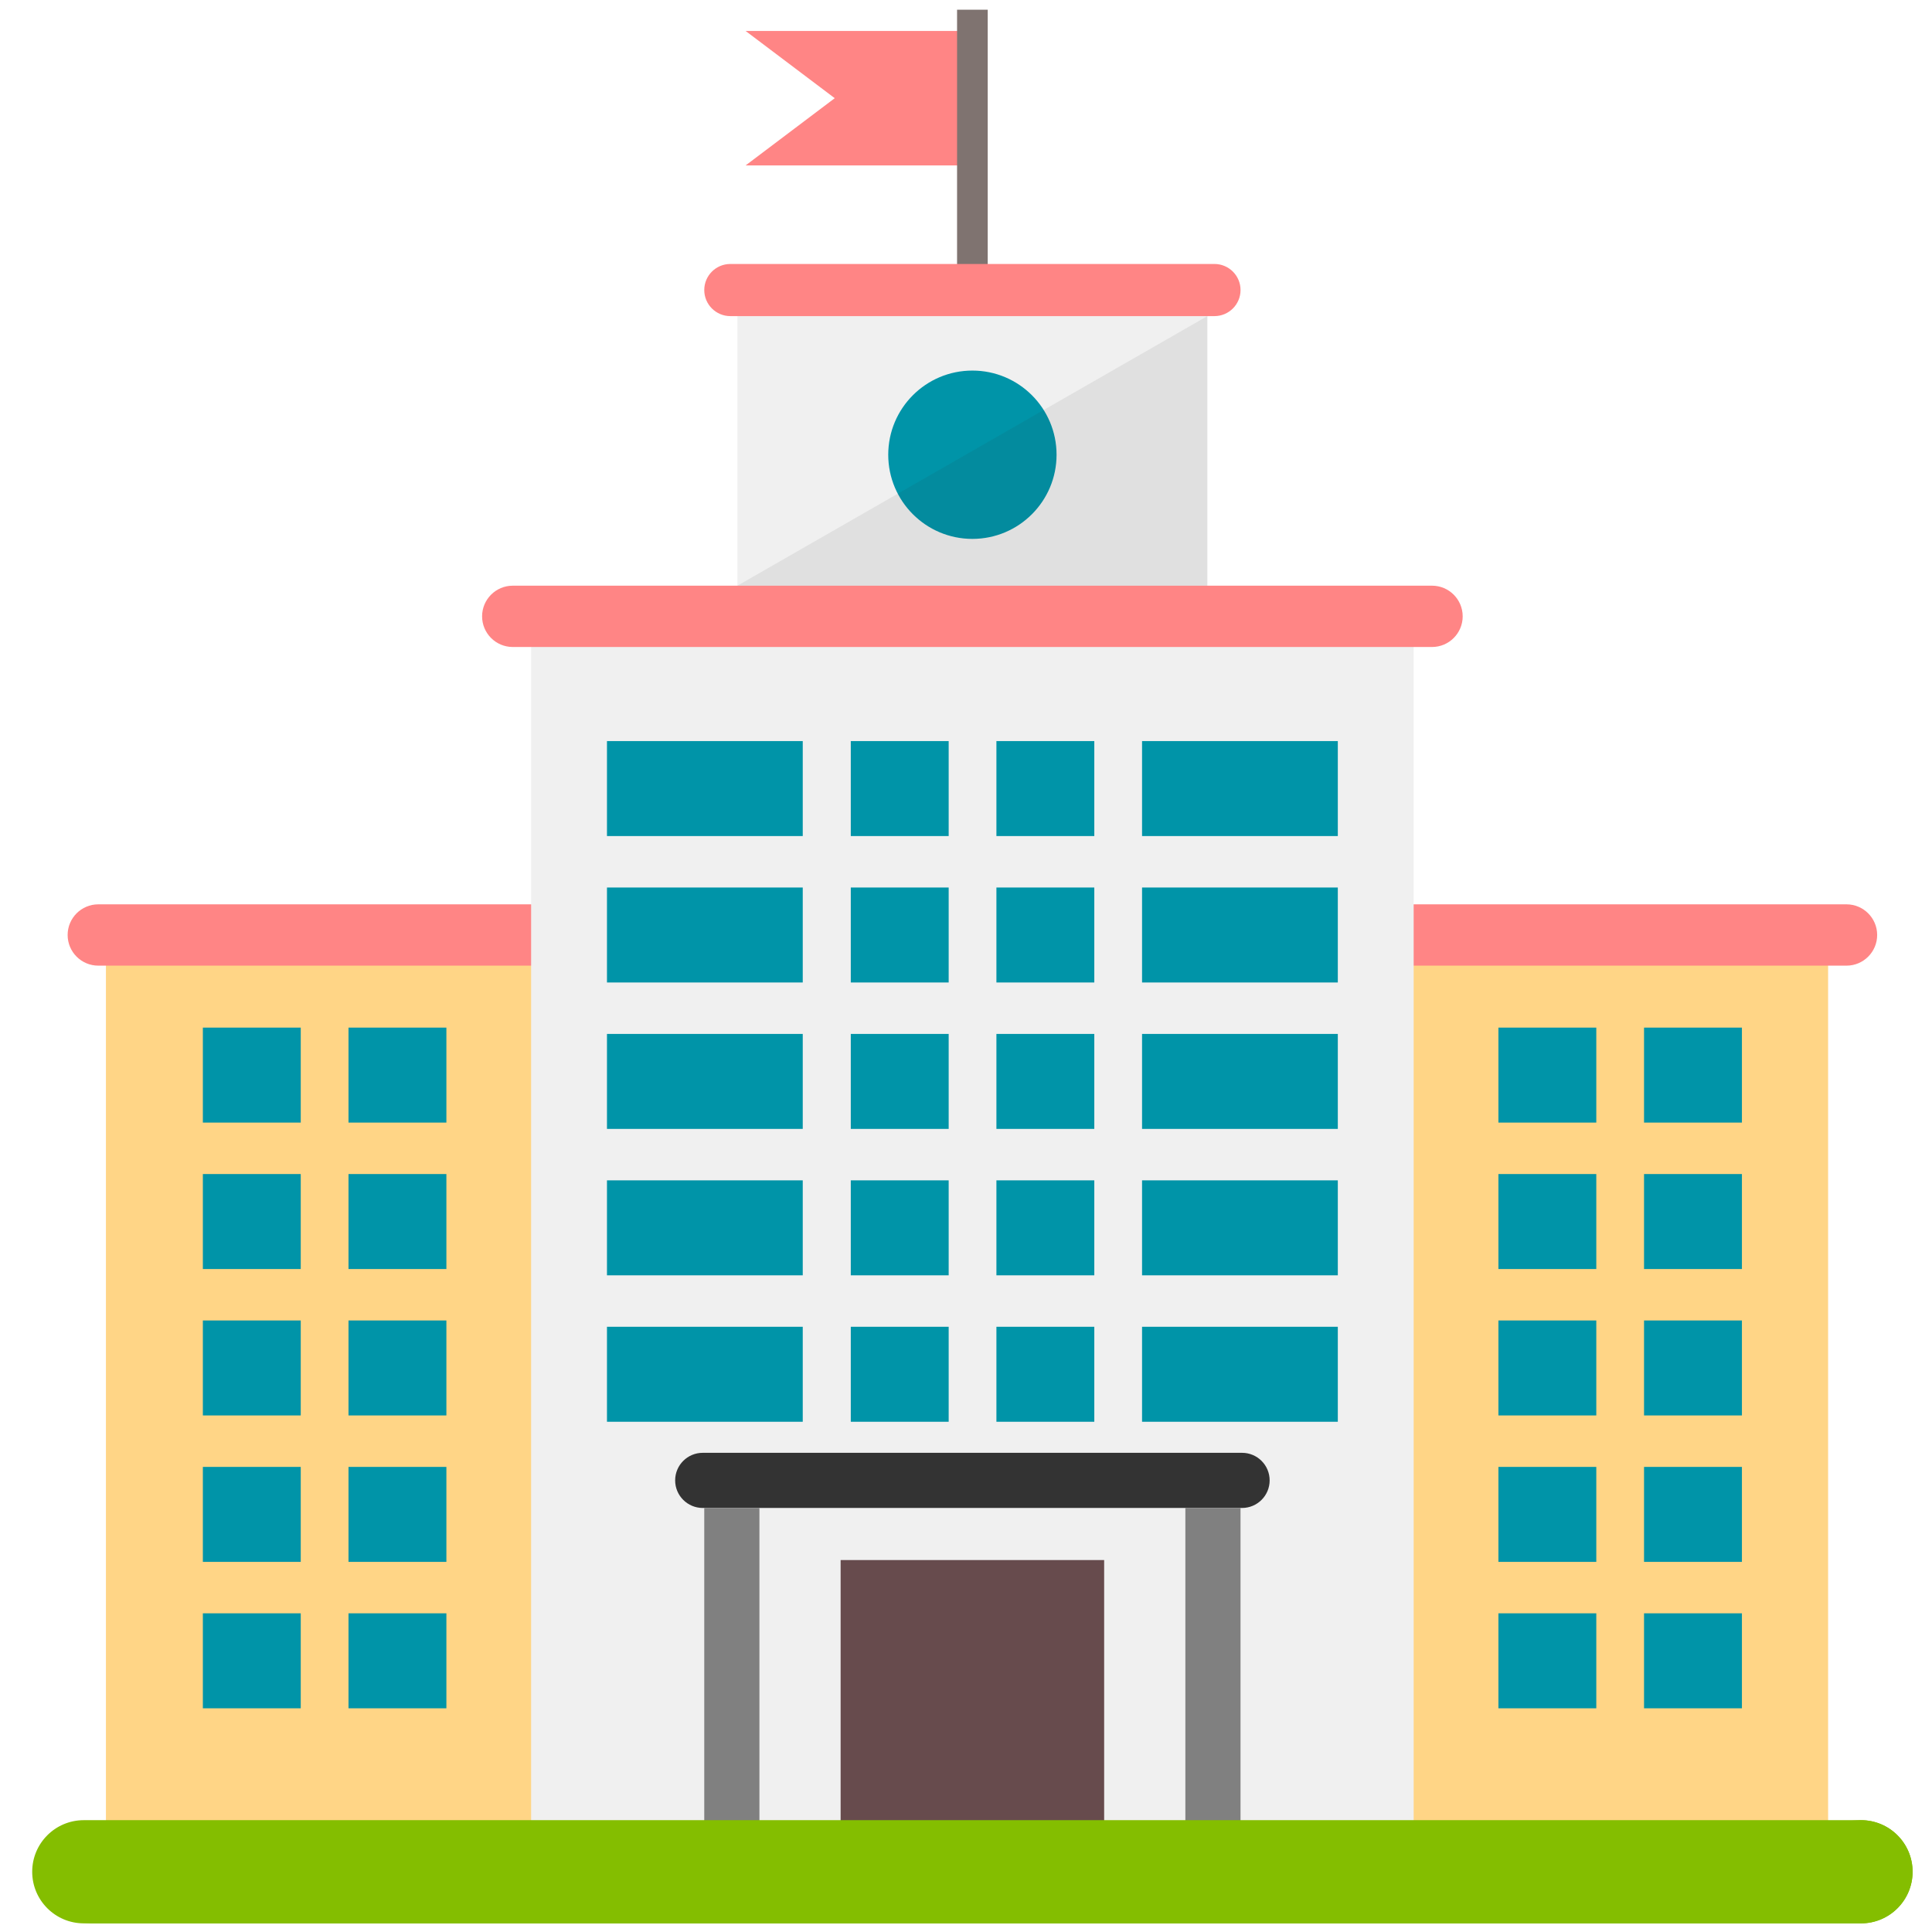<?xml version="1.0" encoding="UTF-8"?>
<svg width="120px" height="120px" viewBox="0 0 120 120" version="1.1" xmlns="http://www.w3.org/2000/svg" xmlns:xlink="http://www.w3.org/1999/xlink">
    <!-- Generator: Sketch 48.2 (47327) - http://www.bohemiancoding.com/sketch -->
    <title>School1</title>
    <desc>Created with Sketch.</desc>
    <defs></defs>
    <g id="建筑" stroke="none" stroke-width="1" fill="none" fill-rule="evenodd">
        <g id="School1">
            <g id="Page-1" transform="translate(2, 0)">
                <polygon id="Fill-1" fill="#FF8585" points="44.31 10.276 58.3 10.276 58.3 1.922 44.31 1.922 49.847 6.099"></polygon>
                <polygon id="Fill-2" fill="#7F7370" points="57.445 18.112 59.349 18.112 59.349 0.603 57.445 0.603"></polygon>
                <polygon id="Fill-3" fill="#F0F0F0" points="43.803 38.474 72.991 38.474 72.991 18.014 43.803 18.014"></polygon>
                <polygon id="Fill-4" fill="#FFD586" points="73.005 114.406 111.547 114.406 111.547 57.884 73.005 57.884"></polygon>
                <g id="Group-65" transform="translate(0, 16.066)">
                    <path d="M114.594,42.008 C114.594,43.059 113.74,43.912 112.689,43.912 L82.998,43.912 C81.946,43.912 81.094,43.059 81.094,42.008 C81.094,40.957 81.946,40.104 82.998,40.104 L112.689,40.104 C113.74,40.104 114.594,40.957 114.594,42.008" id="Fill-5" fill="#FF8585"></path>
                    <polygon id="Fill-9" fill="#FFD586" points="4.58 98.339 43.123 98.339 43.123 41.818 4.58 41.818"></polygon>
                    <path d="M35.7,42.008 C35.7,43.059 34.847,43.912 33.796,43.912 L4.105,43.912 C3.054,43.912 2.201,43.059 2.201,42.008 C2.201,40.957 3.054,40.104 4.105,40.104 L33.796,40.104 C34.847,40.104 35.7,40.957 35.7,42.008" id="Fill-11" fill="#FF8585"></path>
                    <polygon id="Fill-13" fill="#F0F0F0" points="30.989 98.339 85.805 98.339 85.805 22.216 30.989 22.216"></polygon>
                    <path d="M76.86,75.883 C76.86,76.829 76.092,77.596 75.146,77.596 L41.648,77.596 C40.702,77.596 39.935,76.829 39.935,75.883 C39.935,74.937 40.702,74.171 41.648,74.171 L75.146,74.171 C76.092,74.171 76.86,74.937 76.86,75.883" id="Fill-14" fill="#333333"></path>
                    <polygon id="Fill-15" fill="#808080" points="41.743 98.339 45.169 98.339 45.169 77.596 41.743 77.596"></polygon>
                    <polygon id="Fill-16" fill="#808080" points="71.625 98.339 75.051 98.339 75.051 77.596 71.625 77.596"></polygon>
                    <polygon id="Fill-17" fill="#674B4D" points="50.213 98.339 66.581 98.339 66.581 80.832 50.213 80.832"></polygon>
                    <path d="M88.85,22.216 C88.85,23.267 87.997,24.12 86.946,24.12 L29.848,24.12 C28.797,24.12 27.944,23.267 27.944,22.216 C27.944,21.165 28.797,20.312 29.848,20.312 L86.946,20.312 C87.997,20.312 88.85,21.165 88.85,22.216" id="Fill-18" fill="#FF8585"></path>
                    <path d="M75.052,1.949 C75.052,2.842 74.327,3.568 73.432,3.568 L43.362,3.568 C42.468,3.568 41.743,2.842 41.743,1.949 C41.743,1.055 42.468,0.33 43.362,0.33 L73.432,0.33 C74.327,0.33 75.052,1.055 75.052,1.949" id="Fill-19" fill="#FF8585"></path>
                    <polygon id="Fill-20" fill="#0094A8" points="35.7 35.863 47.86 35.863 47.86 29.964 35.7 29.964"></polygon>
                    <polygon id="Fill-21" fill="#0094A8" points="68.935 35.863 81.094 35.863 81.094 29.964 68.935 29.964"></polygon>
                    <polygon id="Fill-22" fill="#0094A8" points="50.844 35.863 56.924 35.863 56.924 29.964 50.844 29.964"></polygon>
                    <polygon id="Fill-23" fill="#0094A8" points="59.889 35.863 65.969 35.863 65.969 29.964 59.889 29.964"></polygon>
                    <polygon id="Fill-24" fill="#0094A8" points="35.7 44.958 47.86 44.958 47.86 39.059 35.7 39.059"></polygon>
                    <polygon id="Fill-25" fill="#0094A8" points="68.935 44.958 81.094 44.958 81.094 39.059 68.935 39.059"></polygon>
                    <polygon id="Fill-26" fill="#0094A8" points="50.844 44.958 56.924 44.958 56.924 39.059 50.844 39.059"></polygon>
                    <polygon id="Fill-27" fill="#0094A8" points="59.889 44.958 65.969 44.958 65.969 39.059 59.889 39.059"></polygon>
                    <polygon id="Fill-28" fill="#0094A8" points="35.7 54.052 47.86 54.052 47.86 48.153 35.7 48.153"></polygon>
                    <polygon id="Fill-29" fill="#0094A8" points="68.935 54.052 81.094 54.052 81.094 48.153 68.935 48.153"></polygon>
                    <polygon id="Fill-30" fill="#0094A8" points="50.844 54.052 56.924 54.052 56.924 48.153 50.844 48.153"></polygon>
                    <polygon id="Fill-31" fill="#0094A8" points="59.889 54.052 65.969 54.052 65.969 48.153 59.889 48.153"></polygon>
                    <polygon id="Fill-32" fill="#0094A8" points="35.7 63.147 47.86 63.147 47.86 57.248 35.7 57.248"></polygon>
                    <polygon id="Fill-33" fill="#0094A8" points="68.935 63.147 81.094 63.147 81.094 57.248 68.935 57.248"></polygon>
                    <polygon id="Fill-34" fill="#0094A8" points="50.844 63.147 56.924 63.147 56.924 57.248 50.844 57.248"></polygon>
                    <polygon id="Fill-35" fill="#0094A8" points="59.889 63.147 65.969 63.147 65.969 57.248 59.889 57.248"></polygon>
                    <polygon id="Fill-36" fill="#0094A8" points="35.7 72.242 47.86 72.242 47.86 66.342 35.7 66.342"></polygon>
                    <polygon id="Fill-37" fill="#0094A8" points="68.935 72.242 81.094 72.242 81.094 66.342 68.935 66.342"></polygon>
                    <polygon id="Fill-38" fill="#0094A8" points="50.844 72.242 56.924 72.242 56.924 66.342 50.844 66.342"></polygon>
                    <polygon id="Fill-39" fill="#0094A8" points="59.889 72.242 65.969 72.242 65.969 66.342 59.889 66.342"></polygon>
                    <path d="M63.625,12.179 C63.625,15.065 61.284,17.406 58.397,17.406 C55.51,17.406 53.17,15.065 53.17,12.179 C53.17,9.291 55.51,6.951 58.397,6.951 C61.284,6.951 63.625,9.291 63.625,12.179" id="Fill-40" fill="#0094A8"></path>
                    <polygon id="Fill-41" fill="#0094A8" points="10.6 53.66 16.68 53.66 16.68 47.761 10.6 47.761"></polygon>
                    <polygon id="Fill-42" fill="#0094A8" points="19.646 53.66 25.726 53.66 25.726 47.761 19.646 47.761"></polygon>
                    <polygon id="Fill-43" fill="#0094A8" points="10.6 62.756 16.68 62.756 16.68 56.856 10.6 56.856"></polygon>
                    <polygon id="Fill-44" fill="#0094A8" points="19.646 62.756 25.726 62.756 25.726 56.856 19.646 56.856"></polygon>
                    <polygon id="Fill-45" fill="#0094A8" points="10.6 71.85 16.68 71.85 16.68 65.951 10.6 65.951"></polygon>
                    <polygon id="Fill-46" fill="#0094A8" points="19.646 71.85 25.726 71.85 25.726 65.951 19.646 65.951"></polygon>
                    <polygon id="Fill-47" fill="#0094A8" points="10.6 80.945 16.68 80.945 16.68 75.046 10.6 75.046"></polygon>
                    <polygon id="Fill-48" fill="#0094A8" points="19.646 80.945 25.726 80.945 25.726 75.046 19.646 75.046"></polygon>
                    <polygon id="Fill-49" fill="#0094A8" points="10.6 90.04 16.68 90.04 16.68 84.14 10.6 84.14"></polygon>
                    <polygon id="Fill-50" fill="#0094A8" points="19.646 90.04 25.726 90.04 25.726 84.14 19.646 84.14"></polygon>
                    <polygon id="Fill-51" fill="#0094A8" points="100.114 53.66 106.194 53.66 106.194 47.761 100.114 47.761"></polygon>
                    <polygon id="Fill-52" fill="#0094A8" points="91.069 53.66 97.149 53.66 97.149 47.761 91.069 47.761"></polygon>
                    <polygon id="Fill-53" fill="#0094A8" points="100.114 62.756 106.194 62.756 106.194 56.856 100.114 56.856"></polygon>
                    <polygon id="Fill-54" fill="#0094A8" points="91.069 62.756 97.149 62.756 97.149 56.856 91.069 56.856"></polygon>
                    <polygon id="Fill-55" fill="#0094A8" points="100.114 71.85 106.194 71.85 106.194 65.951 100.114 65.951"></polygon>
                    <polygon id="Fill-56" fill="#0094A8" points="91.069 71.85 97.149 71.85 97.149 65.951 91.069 65.951"></polygon>
                    <polygon id="Fill-57" fill="#0094A8" points="100.114 80.945 106.194 80.945 106.194 75.046 100.114 75.046"></polygon>
                    <polygon id="Fill-58" fill="#0094A8" points="91.069 80.945 97.149 80.945 97.149 75.046 91.069 75.046"></polygon>
                    <polygon id="Fill-59" fill="#0094A8" points="100.114 90.04 106.194 90.04 106.194 84.14 100.114 84.14"></polygon>
                    <polygon id="Fill-60" fill="#0094A8" points="91.069 90.04 97.149 90.04 97.149 84.14 91.069 84.14"></polygon>
                    <polygon id="Fill-62" fill="#2C2C2C" opacity="0.08" points="72.991 20.312 43.803 20.312 72.991 3.567"></polygon>
                    <path d="M116.795,100.192 C116.795,101.963 115.36,103.397 113.59,103.397 L3.204,103.397 C1.435,103.397 0,101.963 0,100.192 C0,98.422 1.435,96.988 3.204,96.988 L113.59,96.988 C115.36,96.988 116.795,98.422 116.795,100.192" id="Fill-63" fill="#84BE00"></path>
                    <path d="M116.795,100.192 C116.795,101.963 115.36,103.397 113.59,103.397 L3.204,103.397 C1.435,103.397 113.59,96.988 113.59,96.988 C115.36,96.988 116.795,98.422 116.795,100.192" id="Fill-64" fill="#84BE00"></path>
                </g>
            </g>
        </g>
    </g>
</svg>